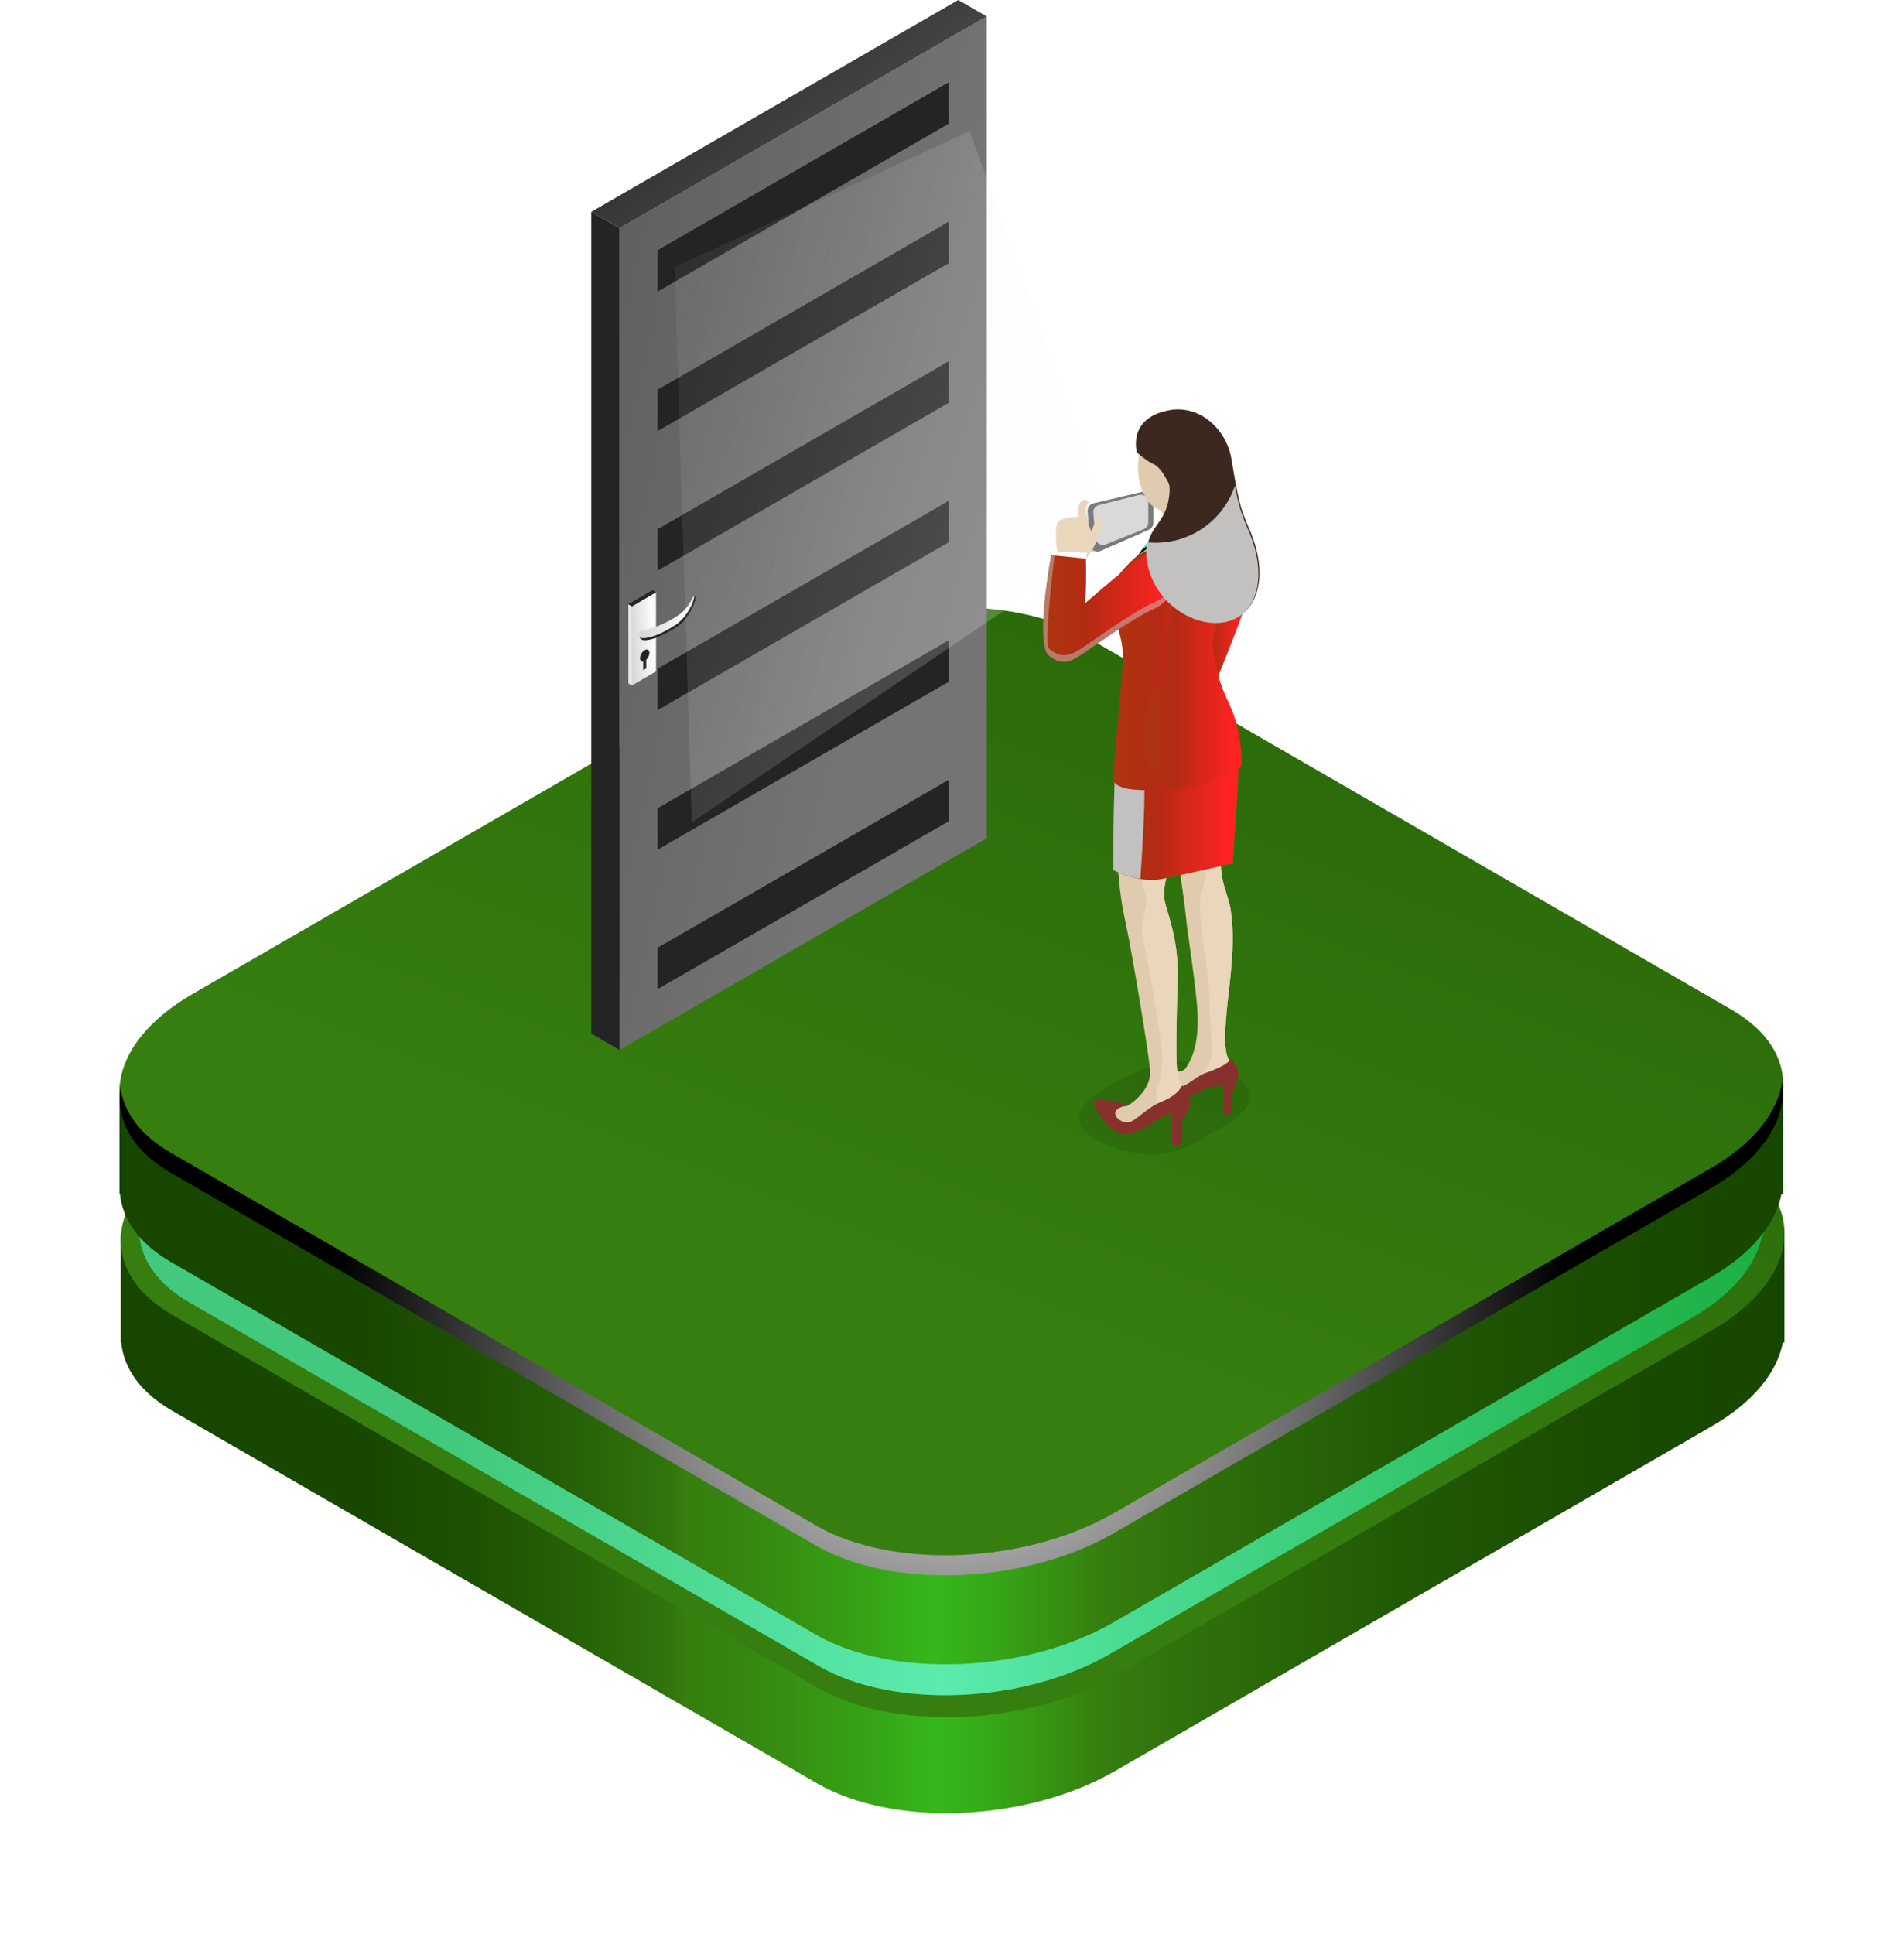 <svg width="255" height="259" viewBox="0 0 255 259" fill="none" xmlns="http://www.w3.org/2000/svg">
<g filter="url(#filter0_d_5_2392)">
<path d="M239 145.309H236.784C235.66 143.862 234.102 142.529 232.094 141.371L145.715 91.472C135.483 85.574 117.639 86.313 105.834 93.127L25.943 139.282C22.811 141.098 20.434 143.155 18.796 145.309H16.178V159.789H16.242C16.563 163.212 18.812 166.458 23.068 168.917L109.448 218.816C119.679 224.714 137.523 223.975 149.329 217.161L229.219 171.006C234.824 167.776 238.021 163.742 238.776 159.772H238.984V145.293L239 145.309Z" fill="url(#paint0_linear_5_2392)"/>
<path d="M109.462 205.976L23.083 156.077C12.852 150.179 14.137 139.861 25.942 133.031L105.832 86.876C117.638 80.062 135.498 79.323 145.713 85.221L232.093 135.12C242.308 141.018 241.039 151.336 229.234 158.166L149.343 204.321C137.538 211.135 119.677 211.874 109.462 205.976Z" fill="url(#paint1_linear_5_2392)"/>
<path d="M236.204 133.401H234.036C232.928 132.002 231.418 130.685 229.458 129.56L145.103 80.833C135.112 75.064 117.686 75.787 106.153 82.457L28.142 127.519C25.074 129.287 22.762 131.295 21.171 133.417H18.602V145.47H18.666C18.987 148.812 21.171 151.978 25.331 154.389L109.687 203.115C119.677 208.885 137.104 208.162 148.636 201.492L226.648 156.43C232.125 153.264 235.241 149.343 235.979 145.47H236.172V133.417L236.204 133.401Z" fill="url(#paint2_linear_5_2392)"/>
<path d="M238.823 125.381H236.606C235.482 123.935 233.924 122.601 231.916 121.444L145.537 71.544C135.306 65.647 117.461 66.386 105.656 73.2L25.765 119.355C22.633 121.171 20.256 123.228 18.618 125.381H16V139.861H16.064C16.386 143.284 18.634 146.53 22.89 148.989L109.27 198.889C119.501 204.787 137.345 204.047 149.151 197.233L229.041 151.078C234.647 147.848 237.843 143.814 238.598 139.845H238.807V125.365L238.823 125.381Z" fill="url(#paint3_linear_5_2392)"/>
<path d="M109.286 186.064L22.907 136.165C12.691 130.267 13.96 119.949 25.765 113.119L105.656 66.964C117.461 60.15 135.322 59.411 145.537 65.309L231.916 115.209C242.131 121.106 240.863 131.424 229.057 138.254L149.167 184.409C137.362 191.223 119.501 191.962 109.286 186.064Z" fill="url(#paint4_linear_5_2392)"/>
<path style="mix-blend-mode:color-dodge" d="M229.057 136.47L149.167 182.625C137.361 189.439 119.501 190.179 109.286 184.281L22.906 134.381C18.811 132.019 16.578 128.933 16.128 125.655C15.502 129.897 17.702 134.06 22.906 137.065L109.286 186.964C119.517 192.862 137.361 192.123 149.167 185.309L229.057 139.154C236.124 135.072 239.385 129.737 238.694 124.851C238.084 128.949 234.839 133.144 229.057 136.486V136.47Z" fill="url(#paint5_radial_5_2392)"/>
</g>
<path d="M82.967 30.557V140.601L132.15 112.25V2.2L82.967 30.557Z" fill="url(#paint6_linear_5_2392)"/>
<path d="M88.07 33.504L127.045 11.032V16.567L88.07 39.039V33.504Z" fill="#242424"/>
<path d="M126.045 11.607V15.991L127.045 16.567V11.032L126.045 11.607Z" fill="#242424"/>
<g style="mix-blend-mode:screen" opacity="0.5">
<path d="M126.044 15.991L88.07 37.883V39.039L127.045 16.566L126.044 15.991Z" fill="#242424"/>
</g>
<path d="M88.07 52.185L127.045 29.712V35.247L88.07 57.719V52.185Z" fill="#242424"/>
<path d="M126.045 30.293V34.671L127.045 35.247V29.712L126.045 30.293Z" fill="#242424"/>
<g style="mix-blend-mode:screen" opacity="0.5">
<path d="M126.044 34.671L88.07 56.563V57.719L127.045 35.247L126.044 34.671Z" fill="#242424"/>
</g>
<path d="M88.07 70.865L127.045 48.398V53.933L88.07 76.4V70.865Z" fill="#242424"/>
<path d="M126.045 48.974V53.352L127.045 53.933V48.398L126.045 48.974Z" fill="#242424"/>
<g style="mix-blend-mode:screen" opacity="0.5">
<path d="M126.044 53.352L88.07 75.244V76.4L127.045 53.933L126.044 53.352Z" fill="#242424"/>
</g>
<path d="M88.07 89.546L127.045 67.079V72.613L88.07 95.081V89.546Z" fill="#242424"/>
<path d="M126.045 67.654V72.032L127.045 72.613V67.079L126.045 67.654Z" fill="#242424"/>
<g style="mix-blend-mode:screen" opacity="0.5">
<path d="M126.044 72.033L88.07 93.93V95.081L127.045 72.614L126.044 72.033Z" fill="#242424"/>
</g>
<path d="M88.07 108.232L127.045 85.759V91.294L88.07 113.767V108.232Z" fill="#242424"/>
<path d="M126.045 86.335V90.719L127.045 91.294V85.759L126.045 86.335Z" fill="#242424"/>
<g style="mix-blend-mode:screen" opacity="0.5">
<path d="M126.044 90.719L88.07 112.61V113.767L127.045 91.294L126.044 90.719Z" fill="#242424"/>
</g>
<path d="M88.07 126.912L127.045 104.44V109.974L88.07 132.447V126.912Z" fill="#242424"/>
<path d="M126.045 105.021V109.399L127.045 109.974V104.44L126.045 105.021Z" fill="#242424"/>
<g style="mix-blend-mode:screen" opacity="0.5">
<path d="M126.044 109.399L88.07 131.291V132.447L127.045 109.974L126.044 109.399Z" fill="#242424"/>
</g>
<path d="M82.979 30.557V140.601L79.186 138.401V28.368L82.979 30.557Z" fill="#242424"/>
<path d="M79.186 28.368L82.979 30.557L132.151 2.2L128.338 0L79.186 28.368Z" fill="url(#paint7_linear_5_2392)"/>
<path d="M84.636 81.187V91.788L87.868 89.9V79.299L84.636 81.187Z" fill="url(#paint8_linear_5_2392)"/>
<path d="M84.635 81.187V91.789L84.151 91.509V80.907L84.635 81.187Z" fill="url(#paint9_linear_5_2392)"/>
<path d="M84.151 80.907L84.635 81.187L87.868 79.299L87.379 79.019L84.151 80.907Z" fill="#242424"/>
<g style="mix-blend-mode:multiply">
<path d="M86.976 87.415C86.976 87.017 86.697 86.856 86.347 87.055C85.998 87.254 85.718 87.743 85.718 88.141C85.718 88.459 85.895 88.62 86.143 88.577V89.739L86.552 89.502V88.341C86.799 88.098 86.976 87.733 86.976 87.415Z" fill="#242424"/>
</g>
<path d="M86.157 84.323C87.243 84.355 90.277 83.048 91.557 81.795C92.735 80.638 92.832 79.401 93.128 79.859C93.423 80.316 92.294 82.865 90.782 83.887C88.599 85.366 86.894 85.781 86.248 85.732C85.312 85.662 85.43 84.296 86.157 84.317V84.323Z" fill="url(#paint10_linear_5_2392)"/>
<g style="mix-blend-mode:multiply">
<path d="M93.13 79.858C93.071 79.767 93.023 79.745 92.969 79.772C93.001 80.514 91.947 82.687 90.581 83.613C88.397 85.092 86.697 85.506 86.046 85.457C85.88 85.447 85.751 85.393 85.648 85.312C85.74 85.533 85.933 85.71 86.256 85.732C86.902 85.78 88.601 85.366 90.79 83.887C92.302 82.86 93.431 80.31 93.136 79.858H93.13Z" fill="#242424"/>
</g>
<path d="M129.881 17.547L147.097 65.707V73.188L92.659 110.126L90.333 35.783L129.881 17.547Z" fill="url(#paint11_linear_5_2392)"/>
<g style="mix-blend-mode:multiply" opacity="0.1">
<path d="M147.262 152.753C154.827 156.321 157.991 154.232 162.842 151.436C167.692 148.639 169.7 146.084 164.047 143.32C158.505 140.62 153.285 142.677 148.451 145.473C143.6 148.27 143.166 150.809 147.278 152.753H147.262Z" fill="black"/>
</g>
<path d="M165.733 99.334C165.637 101.214 165.83 107.948 164.192 112.255C162.537 116.546 164.4 119.278 164.786 121.592C165.38 125.256 165.043 128.711 164.481 133.581C163.918 138.434 163.967 140.748 164.529 141.793C165.091 142.838 164.722 144.3 161.606 145.136C158.49 145.971 154.844 146.019 155.181 143.159C155.293 142.211 157.976 144.38 158.859 142.966C159.759 141.552 160.786 139.286 160.272 134.143C159.759 129.001 159.148 125.835 158.859 123.006C158.57 120.178 158.008 116.69 157.446 112.914C156.883 109.137 156.273 97.904 156.273 97.904L165.75 99.334H165.733Z" fill="#E0CBAE"/>
<path d="M162.328 141.038C162.328 139.495 161.942 135.541 161.942 132.922C161.942 130.302 160.079 121.239 160.931 119.39C162.151 116.707 160.465 113.042 160.465 111.66C160.465 110.391 160.545 100.668 160.545 98.579L165.733 99.366C165.637 101.247 165.829 107.98 164.191 112.287C162.537 116.578 164.4 119.31 164.785 121.624C165.38 125.288 165.042 128.744 164.48 133.613C163.918 138.466 163.966 140.781 164.528 141.825C165.091 142.87 164.721 144.332 161.605 145.168C160.834 145.377 160.015 145.537 159.244 145.618L159.935 145.232C159.935 145.232 162.328 142.597 162.328 141.054V141.038Z" fill="#EAD6BB"/>
<path d="M152.865 71.083L153.243 70.894C153.581 70.725 153.795 70.378 153.795 69.999L153.795 66.699C153.795 66.077 153.234 65.606 152.621 65.714L146.037 66.877C145.942 66.894 145.85 66.925 145.764 66.968L145.559 67.07C145.199 67.25 144.982 67.629 145.009 68.031L145.336 72.915C145.383 73.606 146.1 74.042 146.735 73.765L152.865 71.083Z" fill="url(#paint12_linear_5_2392)"/>
<path d="M153.549 71.085L153.926 70.896C154.265 70.727 154.479 70.38 154.479 70.001L154.479 66.772C154.479 66.127 153.878 65.65 153.25 65.798L146.58 67.367L146.464 67.392C145.972 67.494 145.632 67.945 145.67 68.446L146.009 72.931C146.061 73.618 146.775 74.048 147.407 73.772L153.549 71.085Z" fill="url(#paint13_linear_5_2392)"/>
<path d="M153.163 70.871L148.079 72.905C147.454 73.155 146.767 72.73 146.711 72.06L146.429 68.679C146.388 68.191 146.708 67.745 147.183 67.626L152.55 66.284C153.181 66.126 153.792 66.604 153.792 67.254V69.943C153.792 70.352 153.543 70.719 153.163 70.871Z" fill="#D9D9D9"/>
<path d="M164.833 141.729C164.833 141.729 165.973 143.014 165.845 144.059C165.7 145.104 164.865 146.405 164.833 147.386C164.801 148.366 164.865 149.105 164.833 149.153C164.801 149.186 164.126 149.234 164.126 149.234L163.837 149.009V145.473C163.837 145.473 161.974 145.264 160.994 146.004C159.998 146.727 157.188 147.289 155.999 146.775C154.811 146.261 153.975 142.693 154.104 142.147C154.232 141.6 157.107 143.127 157.573 143.32C158.039 143.529 158.2 143.545 158.2 143.545C158.2 143.545 156.722 143.127 156.352 143.673C155.999 144.22 156.352 145.393 157.509 145.586C158.681 145.795 160.159 144.139 161.396 143.705C162.633 143.272 164.512 142.548 164.849 141.745L164.833 141.729Z" fill="#88302C"/>
<path d="M159.693 105.779C159.019 107.595 158.135 111.211 157.332 113.75C156.529 116.305 155.549 119.005 156.031 120.837C156.497 122.685 157.718 125.803 157.718 129.997C157.718 134.192 157.252 143.063 157.862 144.38C158.473 145.698 159.035 146.952 158.713 147.755C158.376 148.559 155.501 149.25 153.188 150.777C150.731 152.4 147.759 149.073 148.948 148.366C150.137 147.659 150.313 148.511 151.213 147.948C152.112 147.386 154.136 145.634 154.04 143.513C153.943 141.391 151.582 127.474 150.924 124.405C150.265 121.335 149.928 119.358 149.703 115.823C149.462 112.287 149.333 107.562 149.703 104.22C150.072 100.877 161.589 100.636 159.693 105.779Z" fill="#E0CBAE"/>
<path d="M152.915 150.937L155.132 148.157C155.132 148.157 154.666 146.614 154.907 145.762C155.132 144.911 155.678 144.364 155.678 141.745C155.678 139.125 153.509 127.442 153.044 125.577C152.578 123.713 153.654 121.945 153.509 120.467C153.349 119.005 151.887 114.746 152.273 111.805C152.498 110.037 153.269 105.328 153.847 101.857C153.445 101.889 153.06 101.954 152.69 102.034C156.079 101.279 160.962 102.291 159.693 105.778C159.019 107.594 158.135 111.21 157.332 113.749C156.529 116.289 155.549 119.005 156.031 120.837C156.497 122.685 157.718 125.802 157.718 129.997C157.718 134.191 157.252 143.062 157.862 144.396C158.473 145.714 159.035 146.968 158.713 147.771C158.376 148.575 155.501 149.266 153.188 150.792C152.514 151.242 151.791 151.307 151.148 151.162C151.727 151.291 152.337 151.258 152.947 150.937H152.915Z" fill="#EAD6BB"/>
<path d="M162.536 90.367L150.458 90.865C150.458 90.865 149.703 99.543 149.414 102.805C149.124 106.068 149.108 116.514 149.108 116.514C149.108 116.514 152.53 118.282 155.453 117.719C158.376 117.157 165.09 115.598 165.09 115.598C165.09 115.598 165.331 112.384 165.507 109.427C165.684 106.373 166.31 99.816 165.315 96.94C164.319 94.063 162.536 90.383 162.536 90.383V90.367Z" fill="url(#paint14_linear_5_2392)"/>
<path d="M162.536 90.367L150.458 90.865C150.458 90.865 149.703 99.543 149.414 102.805C149.124 106.068 149.108 116.514 149.108 116.514C149.108 116.514 152.53 118.282 155.453 117.719C158.376 117.157 165.09 115.598 165.09 115.598C165.09 115.598 165.331 112.384 165.507 109.427C165.684 106.373 166.31 99.816 165.315 96.94C164.319 94.063 162.536 90.383 162.536 90.383V90.367Z" fill="url(#paint15_linear_5_2392)"/>
<path d="M158.328 145.361C158.328 145.361 159.661 146.598 159.372 148.012C159.067 149.427 158.264 149.523 158.264 150.552V153.187L157.654 153.428L156.979 153.171V149.121C156.979 149.121 155.357 149.555 153.815 150.712C152.273 151.853 150.362 151.966 149.254 151.403C148.145 150.841 146.089 147.98 146.635 147.402C147.182 146.823 151.133 147.996 151.133 147.996C151.133 147.996 149.639 148.157 149.398 148.912C149.157 149.668 150.474 150.632 151.486 150.182C152.514 149.732 153.654 148.302 155.662 147.482C157.67 146.663 158.2 145.65 158.312 145.345L158.328 145.361Z" fill="#88302C"/>
<g style="mix-blend-mode:multiply">
<path d="M149.414 102.805C149.671 99.848 150.313 92.424 150.426 91.074L152.964 91.524C152.964 91.524 153.188 100.877 153.269 105.136C153.333 108.494 152.915 115.051 152.723 117.687C150.731 117.349 149.093 116.498 149.093 116.498C149.093 116.498 149.109 106.052 149.398 102.789L149.414 102.805Z" fill="#C2C1BF"/>
</g>
<path d="M164.753 70.166C165.7 72.271 167.098 79.584 166.52 81.769C166.15 83.183 162.793 91.444 162.793 91.444L160.015 87.522L164.753 70.166Z" fill="url(#paint16_linear_5_2392)"/>
<path d="M154.971 72.175C153.75 73.219 149.831 76.144 149.125 78.314C148.418 80.483 149.06 81.512 149.462 83.167C149.896 85.015 150.635 86.236 150.313 89.724C149.976 93.211 149.189 102.773 149.044 103.898C148.9 105.023 150.121 105.489 151.245 105.666C152.369 105.859 158.553 106.084 161.99 104.766C165.427 103.448 166.262 102.918 166.262 102.114C166.262 101.311 166.198 97.566 164.56 94.191C162.89 90.752 162.279 87.442 162.424 85.61C162.568 83.762 165.54 75.983 165.395 73.058C165.251 70.134 163.982 67.53 161.91 68.205C159.838 68.864 154.971 72.175 154.971 72.175Z" fill="url(#paint17_linear_5_2392)"/>
<path d="M156.321 105.763C155.678 105.216 153.414 103.031 153.285 99.832C153.125 96.12 153.831 92.633 154.682 92.52C155.534 92.408 156.224 90.978 156.224 89.885C156.224 84.838 157.734 75.968 156.497 74.682C155.935 74.103 154.49 73.814 152.98 73.814C153.815 73.107 154.554 72.512 154.988 72.159C154.988 72.159 159.838 68.848 161.926 68.189C163.998 67.53 165.267 70.118 165.412 73.043C165.556 75.968 162.585 83.746 162.44 85.594C162.296 87.442 162.922 90.753 164.576 94.176C166.215 97.55 166.279 101.295 166.279 102.098C166.279 102.902 165.444 103.416 162.007 104.75C159.389 105.763 155.18 105.859 152.819 105.763C153.767 105.795 155.004 105.811 156.321 105.73V105.763Z" fill="url(#paint18_linear_5_2392)"/>
<path d="M161.958 68.784C161.958 68.784 161.187 69.603 159.501 69.892C157.83 70.182 156.947 69.941 156.385 70.343C155.823 70.744 155.02 71.917 155.02 71.917C155.02 71.917 156.112 71.066 157.284 70.969C158.457 70.873 160.705 70.857 161.476 70.31C162.247 69.764 162.119 69.41 162.119 69.266C162.119 69.121 161.958 68.768 161.958 68.768V68.784Z" fill="url(#paint19_linear_5_2392)"/>
<g style="mix-blend-mode:multiply">
<path d="M161.7 68.382C161.7 68.382 163.162 69.668 162.985 70.841C162.809 71.998 161.62 73.107 159.516 72.946C157.412 72.785 156.223 72.544 155.211 72.994C154.264 73.412 152.465 74.296 152.465 74.296C152.465 74.296 154.328 71.275 155.902 71.017C157.476 70.76 159.532 70.953 160.464 70.487C161.395 70.021 161.989 69.86 162.102 69.266C162.214 68.671 161.7 68.382 161.7 68.382Z" fill="#C2C1BF"/>
</g>
<path d="M161.702 68.382C161.702 68.382 163.035 69.121 162.858 70.31C162.681 71.467 161.493 72.576 159.389 72.416C157.285 72.255 156.016 72.207 155.004 72.657C154.056 73.075 152.45 74.312 152.45 74.312C152.45 74.312 154.313 71.291 155.887 71.034C157.461 70.776 159.517 70.969 160.449 70.503C161.38 70.037 161.975 69.876 162.087 69.282C162.2 68.687 161.686 68.398 161.686 68.398L161.702 68.382Z" fill="url(#paint20_linear_5_2392)"/>
<path style="mix-blend-mode:color-dodge" d="M154.858 72.416C155.87 71.966 157.139 72.014 159.243 72.175C161.347 72.335 162.535 71.243 162.712 70.07C162.76 69.7 162.68 69.378 162.519 69.105C162.76 69.427 162.937 69.828 162.873 70.311C162.696 71.468 161.508 72.576 159.403 72.416C157.299 72.255 156.031 72.207 155.019 72.657C154.071 73.075 152.465 74.312 152.465 74.312C152.465 74.312 152.642 74.023 152.931 73.621C153.477 73.219 154.28 72.673 154.858 72.432V72.416Z" fill="url(#paint21_radial_5_2392)"/>
<path d="M141.672 75.68C141.752 75.149 141.762 74.658 141.675 74.225C141.384 72.906 141.207 70.066 141.844 69.692C142.482 69.317 144.497 69.194 144.497 69.194C144.497 69.194 144.035 66.903 145.429 66.903C146.358 67.367 145.213 67.588 145.429 68.297C145.349 69.144 145.699 70.034 145.82 70.336C145.942 70.637 146.159 71.198 146.159 71.198C146.159 71.198 146.55 70.056 146.762 69.782C146.966 69.495 147.486 69.301 147.646 69.636C147.791 69.978 146.867 71.863 146.818 72.414C146.777 72.978 145.793 74.413 145.512 74.727C145.225 75.064 144.729 75.933 144.729 75.933C144.729 75.933 141.51 76.799 141.67 75.644L141.672 75.68Z" fill="#EAD6BB"/>
<path d="M144.511 75.271L145.43 74.854L145.586 74.008L141.248 73.872L141.194 74.854L144.511 75.271Z" fill="url(#paint22_linear_5_2392)"/>
<path d="M154.248 57.148C152.835 58.273 151.871 62.323 152.771 65.071C153.67 67.82 154.859 68.061 155.341 68.302C155.822 68.543 157.284 70.953 156.722 72.046C156.16 73.139 160.561 72.528 161.653 71.612C162.745 70.712 162.793 70.326 162.793 70.326C162.793 70.326 161.653 68.575 162.183 67.289C162.697 66.003 164.929 61.311 162.183 58.081C159.436 54.85 155.63 56.04 154.265 57.132L154.248 57.148Z" fill="#E0CBAE"/>
<path d="M153.156 74.425C154.633 73.686 156.737 74.2 157.283 76.128C157.846 78.169 156.898 80.499 154.296 81.641C151.694 82.782 145.558 87.201 144.659 87.763C143.76 88.326 142.282 89.371 140.435 87.763C138.588 86.156 140.782 74.337 140.782 74.337L145.429 74.801C145.429 74.801 145.626 80.841 144.964 83.629C144.663 84.893 142.442 83.312 142.442 83.312C142.442 83.312 151.453 75.293 153.172 74.441L153.156 74.425Z" fill="url(#paint23_linear_5_2392)"/>
<g style="mix-blend-mode:multiply" opacity="0.5">
<path d="M154.376 80.756C151.774 81.897 145.639 86.317 144.74 86.879C143.84 87.442 142.362 88.486 140.515 86.879C139.854 86.304 140.783 78.053 141.248 74.336H140.782C140.782 74.336 138.604 86.14 140.451 87.763C142.298 89.37 143.776 88.326 144.675 87.763C145.575 87.201 151.694 82.781 154.312 81.64C156.481 80.692 157.492 78.924 157.444 77.189C157.171 78.619 156.191 79.969 154.393 80.756H154.376Z" fill="#C2C1BF"/>
</g>
<path d="M152.289 60.604C152.289 60.604 153.622 61.793 154.521 62.163C155.421 62.548 156.175 64.107 156.416 64.493C156.657 64.879 156.689 65.409 156.609 66.245C156.159 70.551 153.268 70.471 153.702 74.633C154.36 80.853 161.01 84.694 165.363 82.813C168.623 81.399 169.876 76.658 167.29 70.776C165.957 67.723 165.812 66.694 164.913 61.407C164.254 57.502 160.673 54.127 156.513 54.947C150.907 56.04 152.272 60.604 152.272 60.604H152.289Z" fill="#3D281F"/>
<g style="mix-blend-mode:multiply">
<path d="M167.157 70.894C166.194 68.692 165.84 67.519 165.391 65.044C163.913 69.48 159.721 72.678 154.79 72.678C154.421 72.678 154.051 72.662 153.682 72.63C153.537 73.208 153.473 73.899 153.569 74.767C154.244 80.986 160.877 84.827 165.23 82.947C168.49 81.533 169.743 76.792 167.157 70.91V70.894Z" fill="#C2C1BF"/>
</g>
<defs>
<filter id="filter0_d_5_2392" x="0.5" y="61.327" width="254" height="196.97" filterUnits="userSpaceOnUse" color-interpolation-filters="sRGB">
<feFlood flood-opacity="0" result="BackgroundImageFix"/>
<feColorMatrix in="SourceAlpha" type="matrix" values="0 0 0 0 0 0 0 0 0 0 0 0 0 0 0 0 0 0 127 0" result="hardAlpha"/>
<feOffset dy="20"/>
<feGaussianBlur stdDeviation="7.75"/>
<feComposite in2="hardAlpha" operator="out"/>
<feColorMatrix type="matrix" values="0 0 0 0 0 0 0 0 0 0 0 0 0 0 0 0 0 0 0.25 0"/>
<feBlend mode="normal" in2="BackgroundImageFix" result="effect1_dropShadow_5_2392"/>
<feBlend mode="normal" in="SourceGraphic" in2="effect1_dropShadow_5_2392" result="shape"/>
</filter>
<linearGradient id="paint0_linear_5_2392" x1="16.178" y1="155.144" x2="239" y2="155.144" gradientUnits="userSpaceOnUse">
<stop offset="0.04" stop-color="#174600"/>
<stop offset="0.15" stop-color="#184800"/>
<stop offset="0.21" stop-color="#1D5103"/>
<stop offset="0.27" stop-color="#256007"/>
<stop offset="0.33" stop-color="#31750C"/>
<stop offset="0.34" stop-color="#367E0F"/>
<stop offset="0.38" stop-color="#368811"/>
<stop offset="0.45" stop-color="#36A316"/>
<stop offset="0.49" stop-color="#36B81B"/>
<stop offset="0.53" stop-color="#36A416"/>
<stop offset="0.59" stop-color="#367E0F"/>
<stop offset="0.64" stop-color="#2F710B"/>
<stop offset="0.77" stop-color="#215905"/>
<stop offset="0.9" stop-color="#194B01"/>
<stop offset="1" stop-color="#174600"/>
</linearGradient>
<linearGradient id="paint1_linear_5_2392" x1="210.313" y1="-68.062" x2="118.543" y2="168.705" gradientUnits="userSpaceOnUse">
<stop stop-color="#174600"/>
<stop offset="1" stop-color="#367E0F"/>
</linearGradient>
<linearGradient id="paint2_linear_5_2392" x1="294.942" y1="141.95" x2="26.616" y2="141.95" gradientUnits="userSpaceOnUse">
<stop offset="0.04" stop-color="#089C21"/>
<stop offset="0.13" stop-color="#11A430"/>
<stop offset="0.31" stop-color="#28BB58"/>
<stop offset="0.56" stop-color="#4EDF99"/>
<stop offset="0.63" stop-color="#5BEBAE"/>
<stop offset="0.87" stop-color="#42C97D"/>
</linearGradient>
<linearGradient id="paint3_linear_5_2392" x1="16" y1="135.217" x2="238.823" y2="135.217" gradientUnits="userSpaceOnUse">
<stop offset="0.04" stop-color="#174600"/>
<stop offset="0.15" stop-color="#184800"/>
<stop offset="0.21" stop-color="#1D5103"/>
<stop offset="0.27" stop-color="#256007"/>
<stop offset="0.33" stop-color="#31750C"/>
<stop offset="0.34" stop-color="#367E0F"/>
<stop offset="0.38" stop-color="#368811"/>
<stop offset="0.45" stop-color="#36A316"/>
<stop offset="0.49" stop-color="#36B81B"/>
<stop offset="0.53" stop-color="#36A416"/>
<stop offset="0.59" stop-color="#367E0F"/>
<stop offset="0.64" stop-color="#2F710B"/>
<stop offset="0.77" stop-color="#215905"/>
<stop offset="0.9" stop-color="#194B01"/>
<stop offset="1" stop-color="#174600"/>
</linearGradient>
<linearGradient id="paint4_linear_5_2392" x1="210.137" y1="-87.99" x2="118.367" y2="148.793" gradientUnits="userSpaceOnUse">
<stop stop-color="#174600"/>
<stop offset="1" stop-color="#367E0F"/>
</linearGradient>
<radialGradient id="paint5_radial_5_2392" cx="0" cy="0" r="1" gradientUnits="userSpaceOnUse" gradientTransform="translate(127.403 157.893) scale(82.155 82.202)">
<stop stop-color="white"/>
<stop offset="1"/>
</radialGradient>
<linearGradient id="paint6_linear_5_2392" x1="-5.127" y1="44.816" x2="119.123" y2="74.13" gradientUnits="userSpaceOnUse">
<stop offset="0.1" stop-color="#3E3E3E"/>
<stop offset="0.715" stop-color="#646464"/>
<stop offset="1" stop-color="#747474"/>
</linearGradient>
<linearGradient id="paint7_linear_5_2392" x1="86.539" y1="-9.09" x2="122.846" y2="37.167" gradientUnits="userSpaceOnUse">
<stop offset="0.1" stop-color="#212121"/>
<stop offset="1" stop-color="#5C5C5C"/>
</linearGradient>
<linearGradient id="paint8_linear_5_2392" x1="80.727" y1="91.837" x2="92.878" y2="91.282" gradientUnits="userSpaceOnUse">
<stop offset="0.04" stop-color="#A9A9A9"/>
<stop offset="0.58" stop-color="#FDFDFD"/>
<stop offset="1" stop-color="#9B9B9B"/>
</linearGradient>
<linearGradient id="paint9_linear_5_2392" x1="83.566" y1="91.831" x2="85.389" y2="91.817" gradientUnits="userSpaceOnUse">
<stop offset="0.04" stop-color="#A9A9A9"/>
<stop offset="0.58" stop-color="#FDFDFD"/>
<stop offset="1" stop-color="#9B9B9B"/>
</linearGradient>
<linearGradient id="paint10_linear_5_2392" x1="76.394" y1="85.759" x2="103.638" y2="79.654" gradientUnits="userSpaceOnUse">
<stop offset="0.04" stop-color="#A9A9A9"/>
<stop offset="0.58" stop-color="#FDFDFD"/>
<stop offset="1" stop-color="#9B9B9B"/>
</linearGradient>
<linearGradient id="paint11_linear_5_2392" x1="65.208" y1="43.264" x2="150.434" y2="71.07" gradientUnits="userSpaceOnUse">
<stop stop-color="#D9D9D9" stop-opacity="0"/>
<stop offset="1" stop-color="white" stop-opacity="0.24"/>
</linearGradient>
<linearGradient id="paint12_linear_5_2392" x1="145.622" y1="71.554" x2="146.614" y2="67.688" gradientUnits="userSpaceOnUse">
<stop stop-color="#C1C6BF"/>
<stop offset="0.74" stop-color="#EEEFED"/>
<stop offset="1" stop-color="white"/>
</linearGradient>
<linearGradient id="paint13_linear_5_2392" x1="145.445" y1="71.306" x2="145.723" y2="71.293" gradientUnits="userSpaceOnUse">
<stop stop-color="#C1C6BF"/>
<stop offset="0.74" stop-color="#EEEFED"/>
<stop offset="1" stop-color="#7B7B7B"/>
</linearGradient>
<linearGradient id="paint14_linear_5_2392" x1="166.969" y1="104.091" x2="139.134" y2="104.091" gradientUnits="userSpaceOnUse">
<stop offset="0.04" stop-color="#089C21"/>
<stop offset="0.19" stop-color="#11A430"/>
<stop offset="0.48" stop-color="#28BB58"/>
<stop offset="0.88" stop-color="#4EDF99"/>
<stop offset="1" stop-color="#5BEBAE"/>
</linearGradient>
<linearGradient id="paint15_linear_5_2392" x1="149.135" y1="104.097" x2="165.881" y2="104.097" gradientUnits="userSpaceOnUse">
<stop offset="0.04" stop-color="#AD3511"/>
<stop offset="0.34" stop-color="#B32B13"/>
<stop offset="0.92" stop-color="#FF2222"/>
<stop offset="1" stop-color="#FF2222"/>
</linearGradient>
<linearGradient id="paint16_linear_5_2392" x1="160.025" y1="80.804" x2="166.662" y2="80.804" gradientUnits="userSpaceOnUse">
<stop offset="0.04" stop-color="#AD3511"/>
<stop offset="0.34" stop-color="#B32B13"/>
<stop offset="0.92" stop-color="#FF2222"/>
<stop offset="1" stop-color="#FF2222"/>
</linearGradient>
<linearGradient id="paint17_linear_5_2392" x1="148.837" y1="86.954" x2="166.28" y2="86.954" gradientUnits="userSpaceOnUse">
<stop offset="0.04" stop-color="#AD3511"/>
<stop offset="0.34" stop-color="#B32B13"/>
<stop offset="0.92" stop-color="#FF2222"/>
<stop offset="1" stop-color="#FF2222"/>
</linearGradient>
<linearGradient id="paint18_linear_5_2392" x1="152.841" y1="86.938" x2="166.292" y2="86.938" gradientUnits="userSpaceOnUse">
<stop offset="0.04" stop-color="#AD3511"/>
<stop offset="0.34" stop-color="#B32B13"/>
<stop offset="0.92" stop-color="#FF2222"/>
<stop offset="1" stop-color="#FF2222"/>
</linearGradient>
<linearGradient id="paint19_linear_5_2392" x1="161.942" y1="73.171" x2="157.909" y2="69.879" gradientUnits="userSpaceOnUse">
<stop offset="0.04" stop-color="#A4A390"/>
<stop offset="0.58" stop-color="#C1C6BF"/>
<stop offset="1" stop-color="#DADED7"/>
</linearGradient>
<linearGradient id="paint20_linear_5_2392" x1="162.89" y1="71.339" x2="152.466" y2="71.339" gradientUnits="userSpaceOnUse">
<stop offset="0.04" stop-color="#089C21"/>
<stop offset="0.19" stop-color="#11A430"/>
<stop offset="0.48" stop-color="#28BB58"/>
<stop offset="0.88" stop-color="#4EDF99"/>
<stop offset="1" stop-color="#5BEBAE"/>
</linearGradient>
<radialGradient id="paint21_radial_5_2392" cx="0" cy="0" r="1" gradientUnits="userSpaceOnUse" gradientTransform="translate(159.307 73.942) rotate(180) scale(4.112 4.114)">
<stop stop-color="white"/>
<stop offset="1"/>
</radialGradient>
<linearGradient id="paint22_linear_5_2392" x1="141.87" y1="78.377" x2="142.862" y2="74.511" gradientUnits="userSpaceOnUse">
<stop stop-color="#C1C6BF"/>
<stop offset="0.74" stop-color="#EEEFED"/>
<stop offset="1" stop-color="white"/>
</linearGradient>
<linearGradient id="paint23_linear_5_2392" x1="139.724" y1="81.36" x2="157.457" y2="81.36" gradientUnits="userSpaceOnUse">
<stop offset="0.04" stop-color="#AD3511"/>
<stop offset="0.34" stop-color="#B32B13"/>
<stop offset="0.92" stop-color="#FF2222"/>
<stop offset="1" stop-color="#FF2222"/>
</linearGradient>
</defs>
</svg>
